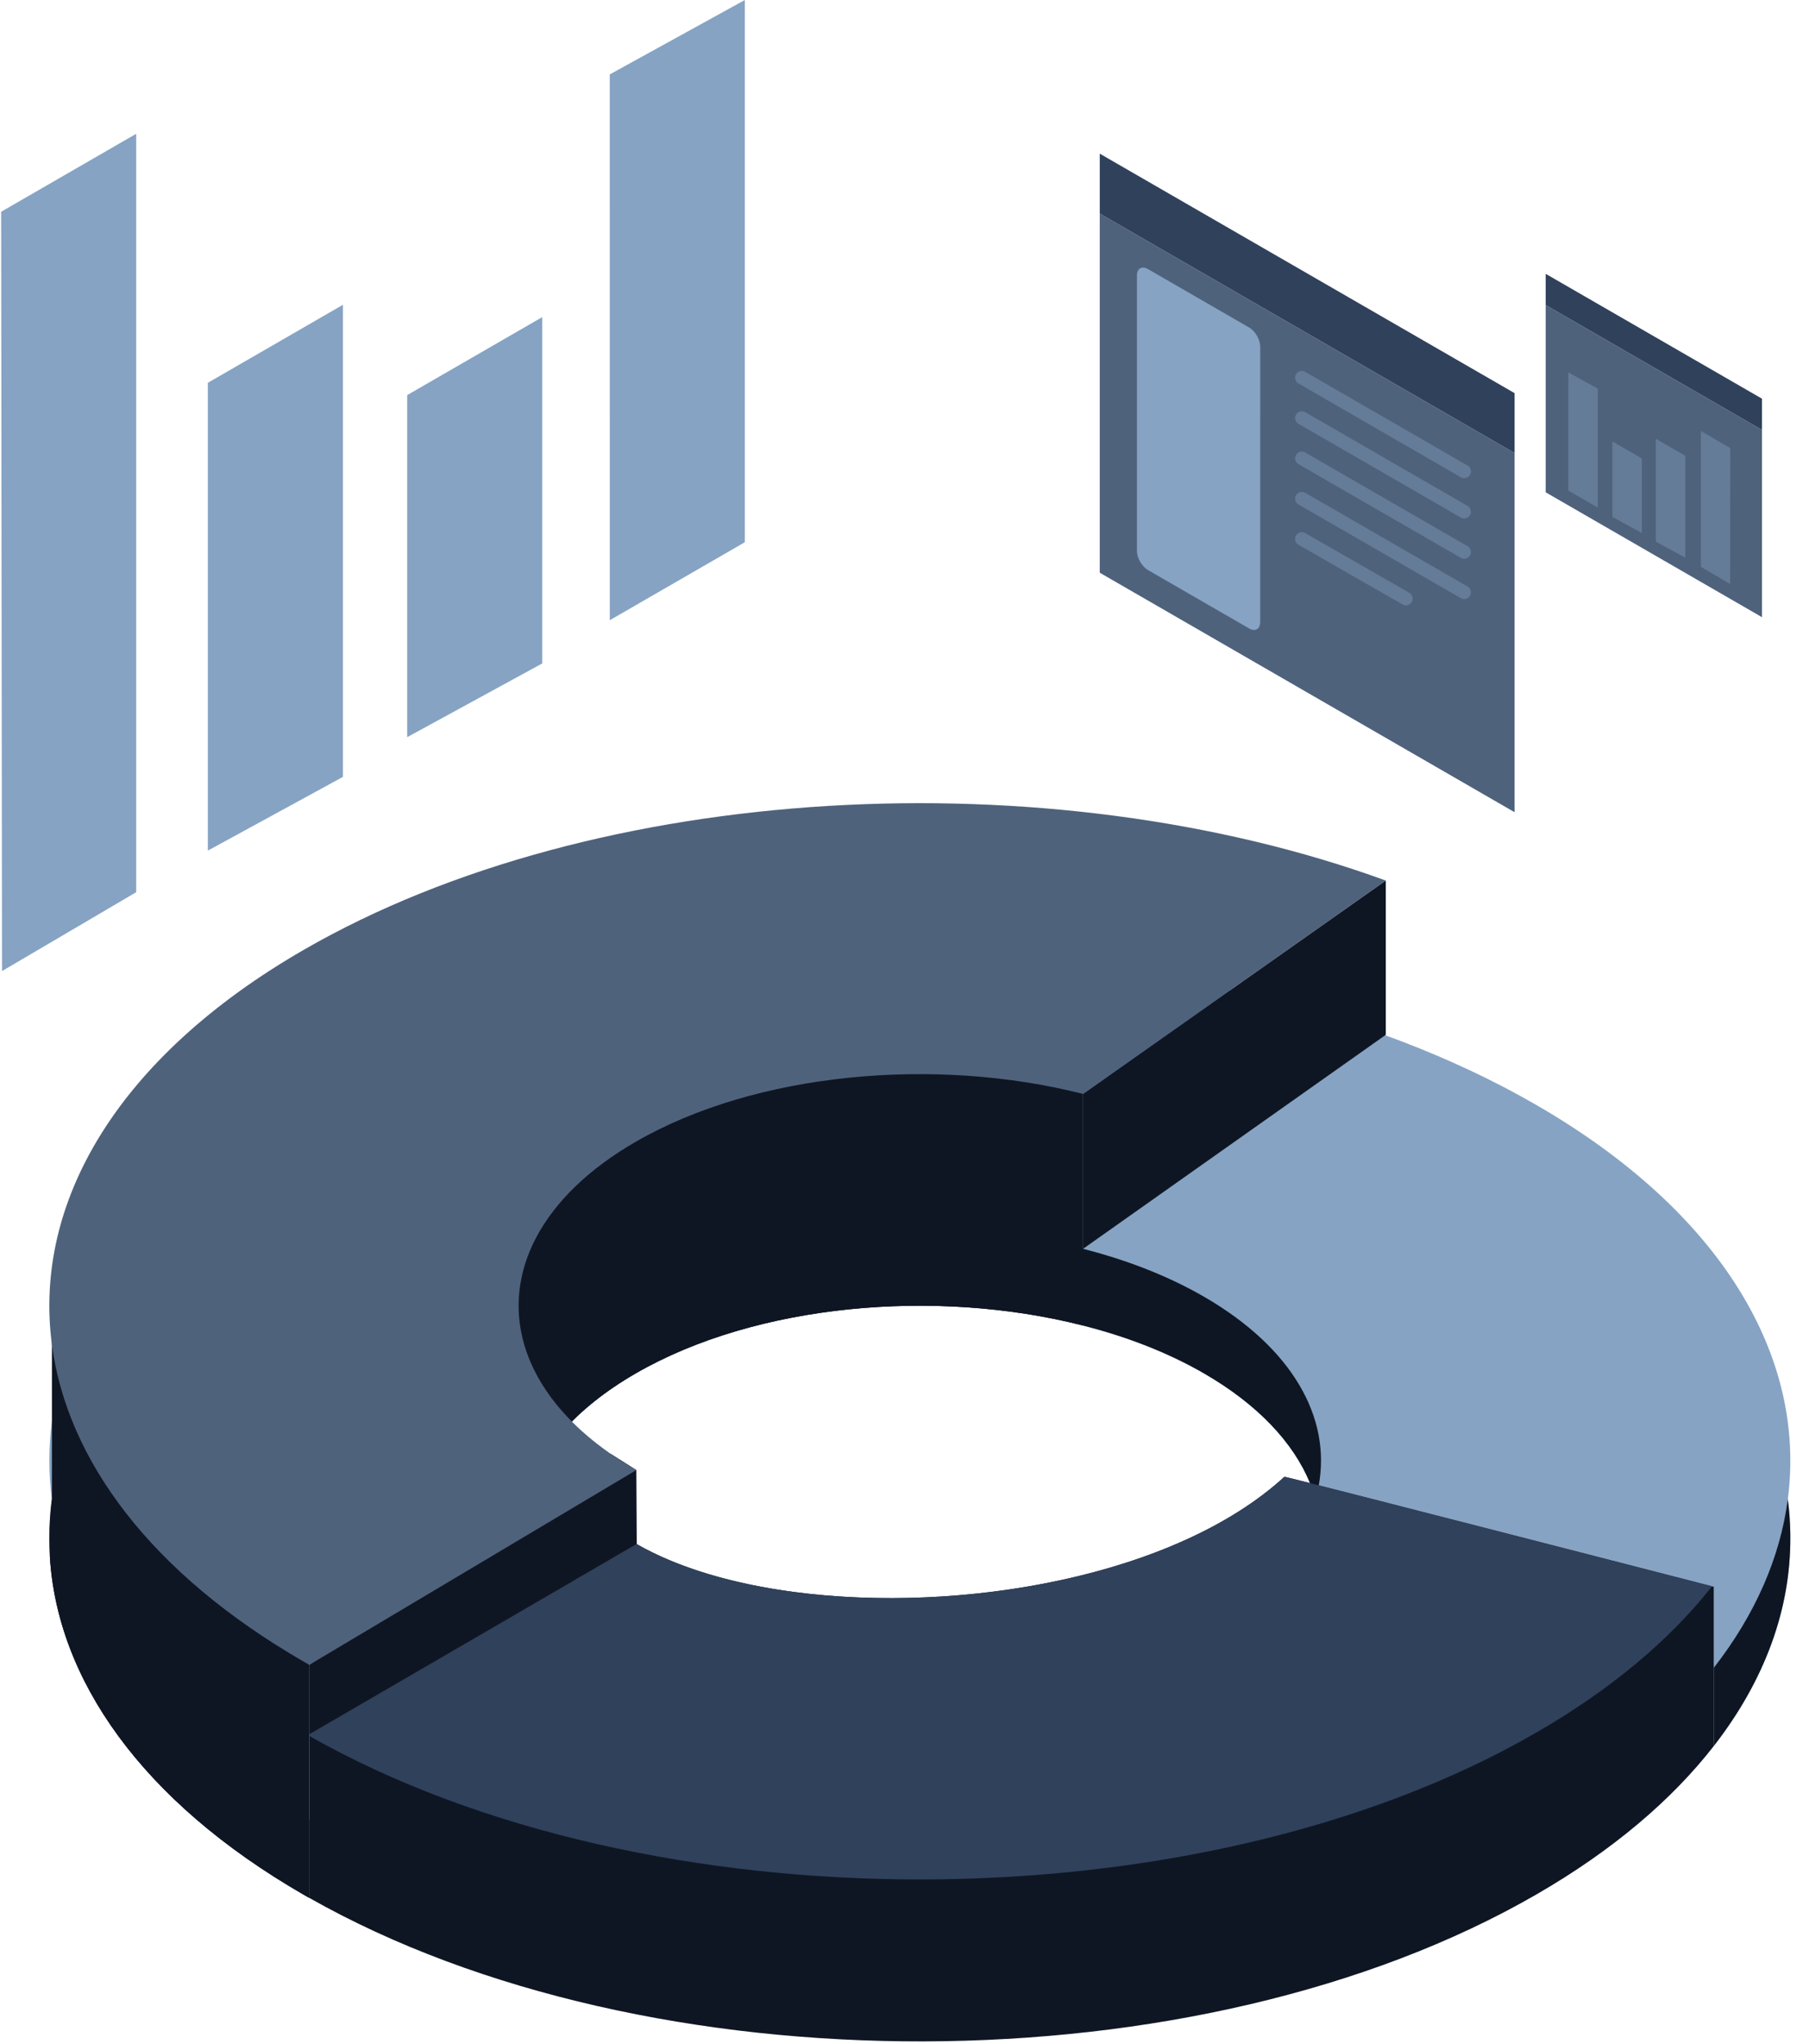 <?xml version="1.0" encoding="UTF-8"?>
<svg width="77px" height="87px" viewBox="0 0 77 87" version="1.1" xmlns="http://www.w3.org/2000/svg" xmlns:xlink="http://www.w3.org/1999/xlink">
    <title>no chart illustration</title>
    <g id="Data-Visualization" stroke="none" stroke-width="1" fill="none" fill-rule="evenodd">
        <g id="Linegraph-Chart-no-data" transform="translate(-881, -242)">
            <g id="no-chart-illustration" transform="translate(881, 242)">
                <path d="M76.205,65.458 C76.205,65.393 76.205,65.326 76.204,65.26 L76.204,65.257 C76.195,64.776 76.161,64.296 76.098,63.817 C76.888,57.794 73.317,51.611 65.385,47.032 C50.958,38.701 27.348,38.701 12.92,47.032 C7.978,49.885 4.729,53.359 3.174,57.031 C2.687,58.177 2.365,59.34 2.21,60.511 C2.063,61.61 2.063,62.714 2.206,63.812 C2.134,64.371 2.098,64.932 2.099,65.493 C2.099,65.733 2.107,65.974 2.12,66.213 C2.416,71.465 6.016,76.665 12.92,80.651 C13.001,80.698 13.082,80.745 13.165,80.792 L13.165,73.831 L24.488,67.251 C24.455,67.22 24.423,67.189 24.39,67.156 C24.335,67.102 24.28,67.047 24.227,66.99 C24.226,66.99 24.223,66.987 24.223,66.986 C24.177,66.941 24.134,66.892 24.09,66.846 C24.024,66.775 23.959,66.704 23.897,66.632 C23.854,66.582 23.812,66.534 23.772,66.484 C23.676,66.371 23.585,66.256 23.498,66.141 C23.466,66.097 23.433,66.052 23.401,66.008 C23.133,65.638 22.905,65.26 22.719,64.877 C22.693,64.826 22.669,64.773 22.645,64.723 C22.621,64.672 22.6,64.62 22.577,64.569 C22.556,64.518 22.535,64.466 22.515,64.416 C22.498,64.377 22.484,64.338 22.469,64.299 C22.437,64.214 22.406,64.129 22.379,64.042 C22.367,64.011 22.359,63.98 22.349,63.949 C22.341,63.922 22.332,63.896 22.325,63.871 C22.321,63.858 22.316,63.845 22.314,63.832 C22.311,63.824 22.308,63.817 22.307,63.81 C22.871,61.847 24.454,59.967 27.062,58.462 C32.186,55.504 39.824,54.826 46.101,56.426 L46.101,56.428 C47.969,56.903 49.718,57.581 51.243,58.462 C53.549,59.794 55.055,61.418 55.76,63.133 C58.02,63.705 63.353,65.075 67.485,66.137 C70.229,66.843 72.443,67.413 72.874,67.525 C72.881,67.526 72.886,67.528 72.893,67.529 C72.93,67.539 72.949,67.545 72.949,67.545 L72.949,74.323 C75.132,71.515 76.217,68.486 76.205,65.458 Z" id="Path" fill="#86A3C3"></path>
                <path d="M72.892,67.529 C72.886,67.528 72.881,67.526 72.874,67.525 C72.444,67.413 70.229,66.843 67.486,66.137 C62.105,64.754 54.684,62.849 54.672,62.864 C50.062,67.094 40.943,68.715 33.789,67.767 C31.201,67.424 28.87,66.744 27.103,65.73 L13.165,73.831 L13.165,73.831 L13.165,73.831 L13.165,80.791 C27.614,88.982 51.038,88.935 65.385,80.651 C68.642,78.772 71.163,76.621 72.95,74.323 L72.95,67.544 C72.95,67.544 72.929,67.539 72.892,67.529 Z" id="Path" fill="#0F1623"></path>
                <g id="Group" fill="#86A3C3">
                    <polygon id="Path" points="31.704 0 31.704 23.082 25.956 26.401 25.955 3.167"></polygon>
                    <polygon id="Path" points="23.081 13.499 23.081 28.241 17.332 31.38 17.332 16.819"></polygon>
                    <polygon id="Path" points="14.596 12.975 14.596 33.071 8.847 36.209 8.847 16.295"></polygon>
                    <polygon id="Path" points="5.797 5.695 5.797 37.98 0.086 41.337 0.049 9.014"></polygon>
                </g>
                <path d="M51.243,55.196 C44.594,51.358 33.713,51.358 27.062,55.196 C23.02,57.53 21.435,60.766 22.307,63.81 C22.871,61.846 24.454,59.967 27.062,58.462 C32.186,55.503 39.824,54.826 46.101,56.426 L46.101,56.428 C47.969,56.902 49.718,57.581 51.243,58.461 C53.549,59.794 55.055,61.418 55.76,63.133 C55.853,63.357 55.931,63.583 55.996,63.808 C55.987,63.838 55.98,63.868 55.972,63.897 C56.04,63.675 56.094,63.452 56.133,63.228 C56.659,60.36 55.029,57.383 51.243,55.196 Z M76.204,65.26 L76.204,65.257 C76.195,64.776 76.161,64.296 76.098,63.817 C76.098,63.825 76.096,63.834 76.095,63.842 C75.77,66.293 74.721,68.717 72.949,70.994 L72.949,74.322 C75.132,71.515 76.217,68.486 76.205,65.458 C76.205,65.393 76.205,65.326 76.204,65.26 Z M2.21,63.842 L2.206,63.812 C2.134,64.371 2.098,64.932 2.1,65.493 C2.1,65.733 2.107,65.974 2.12,66.214 C2.416,71.465 6.016,76.666 12.92,80.651 C13.001,80.698 13.082,80.745 13.166,80.792 L13.166,77.462 C13.082,77.417 13.001,77.37 12.92,77.323 C6.436,73.578 2.865,68.765 2.21,63.842 Z" id="Shape" fill="#0F1623"></path>
                <path d="M13.165,70.869 L13.165,80.791 C13.083,80.745 13.001,80.698 12.92,80.651 C6.016,76.665 2.415,71.466 2.12,66.214 L2.21,65.858 L2.21,55.698 L3.174,57.031 L4.15,58.384 L13.165,70.869 Z" id="Path" fill="#0F1623"></path>
                <path d="M72.874,67.525 C71.092,69.787 68.597,71.904 65.385,73.757 C51.038,82.041 27.614,82.088 13.165,73.897 L13.165,73.831 L27.103,65.731 C33.756,69.547 48.395,68.624 54.672,62.864 C54.691,62.841 71.6,67.196 72.874,67.525 Z" id="Path" fill="#30415C"></path>
                <path d="M46.1,46.568 L46.1,56.426 C39.824,54.826 32.186,55.504 27.062,58.462 C24.454,59.967 22.871,61.847 22.307,63.809 C22.308,63.816 22.311,63.824 22.313,63.832 C22.317,63.844 22.321,63.858 22.325,63.87 L20.732,64.368 L16.707,48.389 L16.476,47.467 L21.243,46.688 L37.243,44.078 L45.538,42.724 L45.781,44.39 L46.1,46.568 Z" id="Path" fill="#0F1623"></path>
                <polygon id="Path" fill="#0F1623" points="25.993 61.887 13.165 70.869 13.165 73.831 27.103 65.731 27.09 63.346 27.086 62.577"></polygon>
                <path d="M13.165,70.869 C13.083,70.823 13.001,70.776 12.92,70.729 C6.435,66.985 2.866,62.171 2.21,57.248 C2.209,57.239 2.208,57.228 2.207,57.219 C1.418,51.197 4.99,45.016 12.92,40.438 C25.372,33.248 44.663,32.264 58.986,37.484 L46.101,46.567 L46.101,46.568 C39.824,44.966 32.186,45.645 27.062,48.602 C23.02,50.936 21.434,54.173 22.307,57.215 C22.309,57.222 22.311,57.23 22.313,57.238 C22.325,57.277 22.336,57.315 22.349,57.355 C22.358,57.385 22.368,57.417 22.379,57.448 C22.406,57.534 22.437,57.619 22.47,57.705 C22.484,57.744 22.498,57.782 22.515,57.822 C22.535,57.872 22.556,57.924 22.578,57.976 C22.6,58.027 22.622,58.077 22.646,58.128 C22.669,58.18 22.694,58.232 22.719,58.283 C22.905,58.666 23.133,59.044 23.4,59.413 C23.433,59.458 23.465,59.503 23.499,59.547 C23.585,59.662 23.676,59.777 23.772,59.891 C23.812,59.94 23.854,59.989 23.898,60.037 C23.96,60.109 24.024,60.181 24.09,60.252 C24.133,60.299 24.177,60.346 24.222,60.392 C24.223,60.394 24.225,60.396 24.227,60.397 C24.28,60.452 24.335,60.508 24.39,60.563 C24.439,60.612 24.489,60.66 24.54,60.708 C24.662,60.826 24.79,60.941 24.922,61.056 C24.969,61.097 25.017,61.138 25.065,61.178 C25.204,61.295 25.349,61.411 25.497,61.525 C25.565,61.577 25.633,61.628 25.703,61.679 C25.766,61.725 25.829,61.771 25.892,61.816 C25.9,61.822 25.908,61.827 25.914,61.832 C25.94,61.85 25.967,61.869 25.993,61.887 L25.997,61.89 C26.039,61.919 26.08,61.948 26.123,61.976 C26.326,62.114 26.536,62.25 26.755,62.382 C26.794,62.407 26.834,62.431 26.875,62.455 C26.936,62.491 26.998,62.527 27.061,62.564 C27.069,62.569 27.078,62.573 27.086,62.577 L27.086,62.578 L13.165,70.869 Z" id="Path" fill="#4F627C"></path>
                <polygon id="Path" fill="#0F1623" points="58.987 37.484 58.987 44.05 46.1 53.161 46.1 46.568"></polygon>
                <g id="Group" transform="translate(46.788, 6.468)">
                    <g id="Path">
                        <polygon fill="#4F627C" points="17.679 28.106 0.023 17.912 0.023 2.622 17.679 12.815"></polygon>
                        <polygon fill="#30415C" points="0.023 0.073 0.023 2.622 17.679 12.815 17.679 10.267"></polygon>
                    </g>
                    <g transform="translate(8.316, 9.24)" fill="#86A3C3" id="Path" opacity="0.4">
                        <g>
                            <path d="M7.219,4.645 C7.171,4.645 7.122,4.633 7.077,4.607 L0.166,0.617 C0.029,0.538 -0.018,0.363 0.061,0.226 C0.14,0.09 0.315,0.043 0.452,0.122 L7.363,4.111 C7.499,4.191 7.546,4.365 7.467,4.502 C7.414,4.594 7.318,4.645 7.219,4.645 Z"></path>
                        </g>
                        <g transform="translate(0, 1.764)">
                            <path d="M7.219,4.597 C7.171,4.597 7.122,4.585 7.077,4.559 L0.166,0.569 C0.029,0.49 -0.018,0.315 0.061,0.179 C0.14,0.042 0.315,-0.005 0.452,0.074 L7.363,4.064 C7.499,4.143 7.546,4.318 7.467,4.454 C7.414,4.546 7.318,4.597 7.219,4.597 Z"></path>
                        </g>
                        <g transform="translate(0, 3.444)">
                            <path d="M7.219,4.634 C7.171,4.634 7.122,4.621 7.077,4.595 L0.166,0.605 C0.029,0.526 -0.018,0.351 0.061,0.215 C0.14,0.078 0.315,0.031 0.452,0.11 L7.363,4.1 C7.499,4.179 7.546,4.354 7.467,4.49 C7.414,4.582 7.318,4.634 7.219,4.634 Z"></path>
                        </g>
                        <g transform="translate(0, 5.208)">
                            <path d="M7.219,4.586 C7.171,4.586 7.122,4.573 7.077,4.547 L0.166,0.558 C0.029,0.479 -0.018,0.304 0.061,0.167 C0.14,0.03 0.315,-0.017 0.452,0.062 L7.363,4.052 C7.499,4.131 7.546,4.306 7.467,4.443 C7.414,4.534 7.318,4.586 7.219,4.586 Z"></path>
                        </g>
                        <g transform="translate(0, 6.888)">
                            <path d="M4.74,3.173 C4.691,3.173 4.642,3.16 4.597,3.134 L0.166,0.594 C0.029,0.515 -0.018,0.34 0.061,0.203 C0.14,0.066 0.315,0.019 0.452,0.098 L4.883,2.639 C5.02,2.718 5.067,2.893 4.987,3.03 C4.934,3.121 4.838,3.173 4.74,3.173 Z"></path>
                        </g>
                    </g>
                    <path d="M1.605,5.259 C1.605,4.96 1.817,4.838 2.075,4.987 L6.382,7.474 C6.641,7.623 6.853,7.99 6.853,8.288 L6.852,20.013 C6.852,20.312 6.641,20.434 6.382,20.285 L2.075,17.798 C1.817,17.649 1.605,17.282 1.605,16.984 L1.605,5.259 L1.605,5.259 Z" id="Path" fill="#86A3C3"></path>
                </g>
                <g id="Group" transform="translate(65.772, 11.592)">
                    <polygon id="Path" fill="#4F627C" points="9.226 14.68 0.02 9.365 0.02 1.393 9.226 6.707"></polygon>
                    <g opacity="0.4" transform="translate(0.924, 4.2)" fill="#86A3C3" id="Path">
                        <polygon points="0.06 0.062 0.06 5.089 1.312 5.812 1.312 0.752"></polygon>
                        <polygon points="1.938 3.002 1.938 6.213 3.19 6.897 3.19 3.725"></polygon>
                        <polygon points="3.786 2.888 3.786 7.265 5.038 7.949 5.038 3.611"></polygon>
                        <polygon points="5.702 2.558 5.702 8.334 6.946 9.066 6.954 3.281"></polygon>
                    </g>
                    <polygon id="Path" fill="#30415C" points="0.02 0.064 0.02 1.393 9.226 6.707 9.226 5.379"></polygon>
                </g>
            </g>
        </g>
    </g>
</svg>